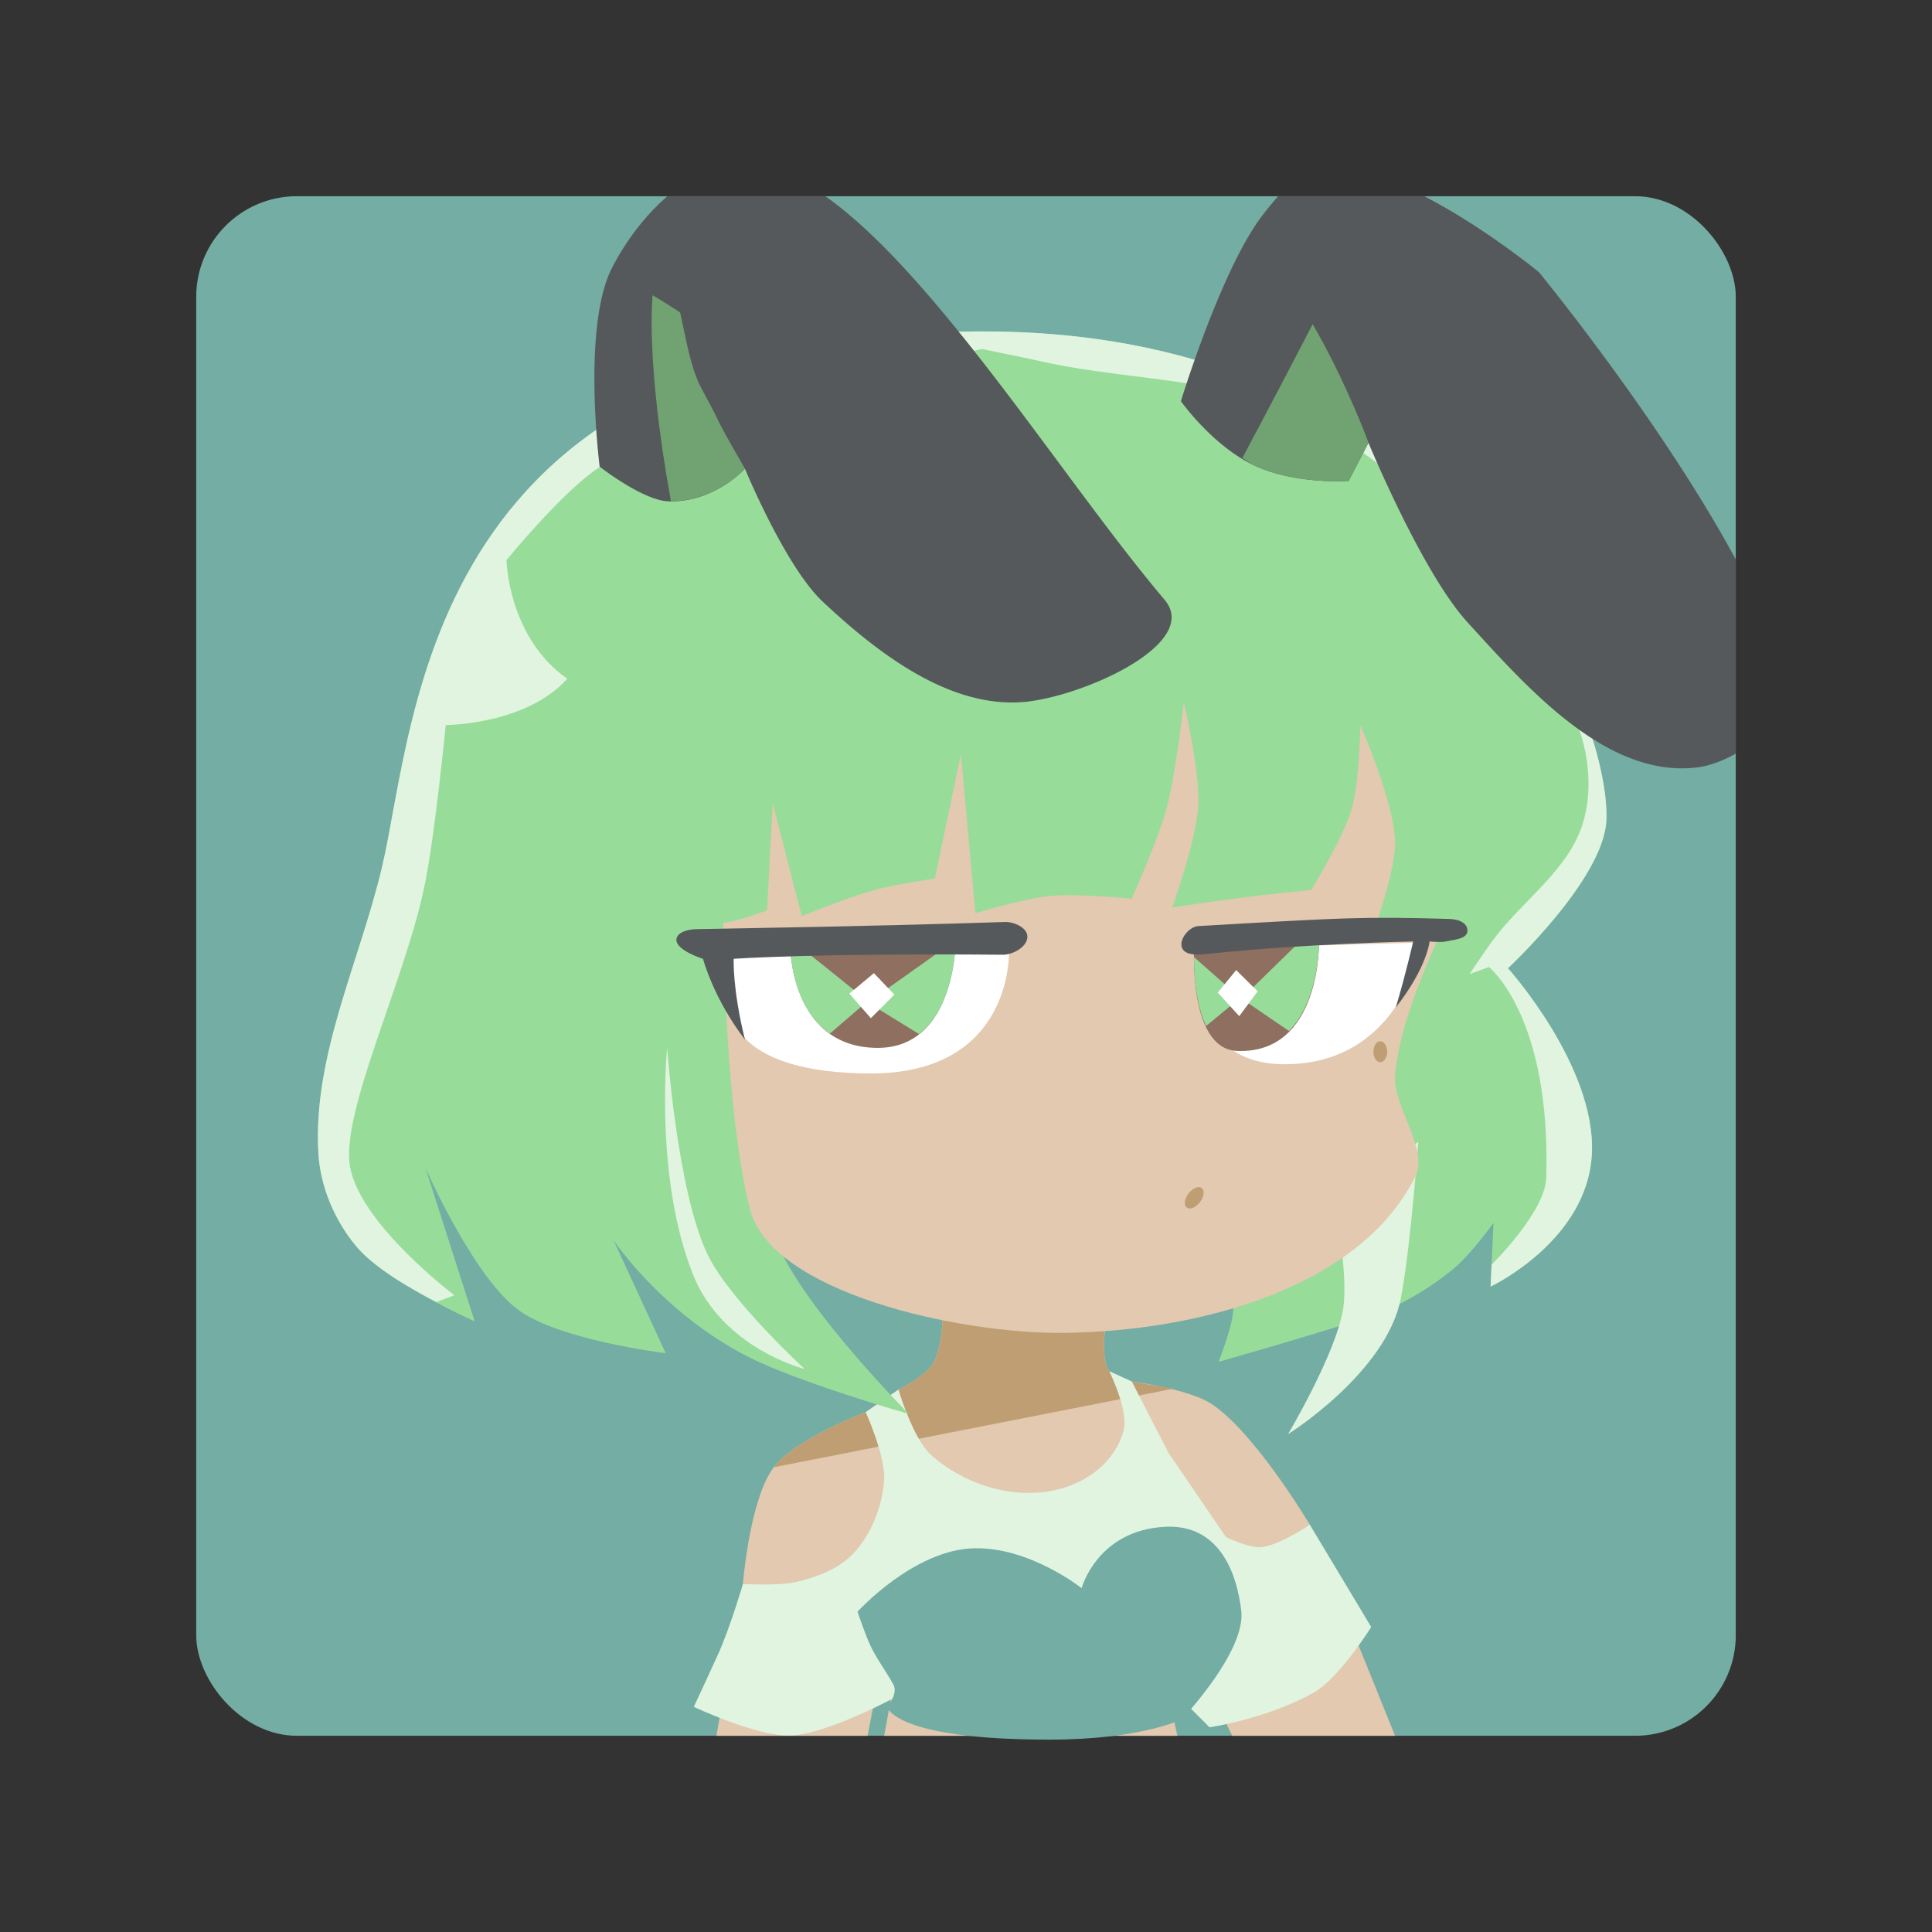 <svg xmlns="http://www.w3.org/2000/svg" width="192" height="192" fill="none"><rect width="100%" height="100%" fill="#333333" stroke="none"/><rect width="153" height="153" x="19.5" y="19.5" rx="10" style="fill:#73ada4;stroke-width:4"/><path d="M93.562 125.9s.717 6.758-.82 9.563c-.698 1.272-3.453 2.64-3.453 2.64l-3.258 2.235s-7.013 2.646-9.149 5.492c-2.398 3.196-3.054 11.594-3.054 11.594l-2.633 15.078h15.023l1.039-5.313 2.031-2.445-1.422 7.758h29.141l-1.078-4.907 4.07 1.016c.672.168 1.95 2.822 2.454 3.89h16.188l-8.469-20.976s-5.456-9.169-9.766-12c-2.296-1.509-7.93-2.235-7.93-2.235s-1.816-.315-2.242-1.015c-1.375-2.262.407-7.938.407-7.938z" style="fill:#e2c9b0;stroke-width:4"/><path d="M93.562 125.9s.717 6.758-.82 9.563c-.698 1.272-3.453 2.64-3.453 2.64l-3.258 2.235s-6.983 2.637-9.133 5.476L116.644 138l-3.184-.53c-.248-.036-.984-.18-.984-.18s-1.816-.315-2.242-1.015c-1.348-2.216.307-7.592.375-7.812l-2.523-.493z" style="fill:#bf9e73;stroke-width:4"/><path d="M73.831 157.42s-1.279 4.333-2.44 6.915c-.688 1.527-2.441 5.288-2.441 5.288s6.236 2.949 9.559 2.848c3.752-.114 10.576-3.865 10.576-3.865l28.27.204 2.848 2.848s5.711-.83 10.373-3.458c2.512-1.416 5.695-6.509 5.695-6.509l-6.101-10.169s-3.097 2.11-4.882 2.238c-1.198.086-3.457-1.017-3.457-1.017l-5.695-8.34-3.661-7.118-2.238-1.017s1.957 3.947 1.424 5.898c-.847 3.099-3.582 5.176-6.712 5.899-4.283.99-9.12-.537-12.407-3.458-1.813-1.611-3.254-6.508-3.254-6.508l-3.254 2.237s1.98 4.398 1.83 6.712c-.17 2.638-1.246 5.389-3.05 7.322-1.449 1.551-3.63 2.36-5.695 2.847-1.65.39-5.289.204-5.289.204z" style="fill:#e0f4e0;stroke-width:4"/><path d="M85.22 160.17s5.576-6.16 11.593-6.305c5.523-.133 10.678 3.966 10.678 3.966s1.549-5.78 8.339-6.102c5.363-.254 7.09 4.62 7.525 8.34.478 4.067-5.898 10.78-5.898 10.78s-3.915 2.025-13.119 2.033c-15.569.012-16.169-3.254-16.169-3.254s1.125-1.306.61-2.237c-.68-1.23-1.601-2.45-2.237-3.763-.538-1.11-1.322-3.458-1.322-3.458z" style="fill:#73ada4;stroke-width:4"/><path d="M31.64 114.63c-.57-9.73 4.094-18.989 6.328-28.476 3.484-14.797 4.046-53.402 60.116-53.213 47.437.16 62.064 38.321 61.554 48.611-.29 5.87-9.78 14.669-9.78 14.669s8.743 9.72 8.342 18.409c-.402 8.69-10.067 13.231-10.067 13.231l.288-6.328s-2.2 3.096-4.027 4.602c-2.295 1.892-5.239 3.645-8.054 4.602-5.025 1.71-15.245 4.603-15.245 4.603s1.268-3.2 1.438-4.89c1.232-12.256-3.164-36.817-3.164-36.817l-46.31 2.588s.623 19.06 4.315 27.613c2.788 6.463 12.944 16.683 12.944 16.683s-11.042-3.135-16.108-5.752c-8.497-4.39-13.231-11.505-13.231-11.505l5.177 11.218s-10.579-1.274-14.669-4.315c-4.503-3.347-9.204-14.094-9.204-14.094l4.89 15.245s-8.81-3.906-11.794-7.478c-2.122-2.542-3.545-5.899-3.739-9.205z" style="fill:#98dc9a;stroke-width:4"/><path d="M132.6 119.52s1.457 7.133.863 10.643c-.752 4.444-5.465 12.368-5.465 12.368s9.791-6.116 11.218-13.519c.985-5.115 1.726-15.532 1.726-15.532z" style="fill:#e0f4e0;stroke-width:4"/><path d="M74.498 120.09c2.044 8.32 20.652 12.498 31.352 12.368 12.703-.154 29.113-4.174 34.804-15.532 1.365-2.724-2.263-7.03-2.013-10.067.812-9.902 11.218-26.463 11.218-26.463l-14.957-14.382-43.145-1.15-19.847 10.93s-.95 29.888 2.588 44.295z" style="fill:#e2c9b0;stroke-width:4"/><path d="M72.484 91.615c1.286-.217 3.74-1.15 3.74-1.15l.575-10.644 2.876 11.218s4.733-1.916 7.19-2.588c1.978-.54 6.041-1.15 6.041-1.15l2.589-12.369 1.438 15.82s4.932-1.482 7.479-1.726c2.674-.256 8.054.288 8.054.288s2.616-5.841 3.451-8.917c.942-3.468 1.726-10.643 1.726-10.643s1.636 6.876 1.438 10.355c-.197 3.46-2.589 10.067-2.589 10.067s5.556-.812 8.342-1.15c1.818-.222 5.465-.576 5.465-.576s3.188-5.172 4.027-8.054c.782-2.683.863-8.341.863-8.341s3.306 7.504 3.451 11.505c.097 2.65-1.725 7.766-1.725 7.766s3.85.032 5.752.288c.876.118 2.59.575 2.59.575l4.314-5.465-1.439 4.89-2.876 6.615 13.807-14.094-20.135-23.586-55.514-5.465L64.718 73.78l-.288 18.121s5.405.16 8.054-.287z" style="fill:#98dc9a;stroke-width:4"/><path d="M98.086 32.937c-56.07-.19-56.633 38.414-60.117 53.211-2.234 9.487-6.898 18.747-6.328 28.477.194 3.306 1.62 6.661 3.742 9.203 1.794 2.149 5.16 4.095 7.984 5.563l1.79-.672s-9.218-6.936-10.352-12.656c-1.073-5.41 5.595-18.845 7.476-28.477 1-5.124 2.016-15.531 2.016-15.531s7.944-.004 12.078-4.602c-5.895-4.123-6.04-11.789-6.04-11.789s5.57-6.84 9.204-9.21c14.165-9.246 36.82-11.5 36.82-11.5l1.234-.266c2.165.444 4.074.826 6.102 1.273 9.323 2.055 19.735 1.519 27.898 6.469 10.96 6.645 20.163 17.335 25.023 29.195 1.284 3.134 1.68 6.897.703 10.14-1.43 4.746-6.134 7.788-9.047 11.798-.774 1.065-2.242 3.25-2.242 3.25l1.937-.711s6.188 4.878 5.696 20.953c-.104 3.398-5.43 8.633-5.43 8.633l-.102 2.172s9.67-4.546 10.07-13.235-8.343-18.405-8.343-18.405 9.49-8.803 9.78-14.672c.51-10.29-14.117-48.45-61.554-48.61z" style="fill:#e0f4e0;stroke-width:4"/><path d="M79.963 136.05s-8.13-2.015-11.074-9.348c-3.895-9.704-2.589-22.58-2.589-22.58s.999 14.272 4.027 20.567c2.153 4.475 9.636 11.362 9.636 11.362z" style="fill:#e0f4e0;stroke-width:4"/><path d="M66.328 19.5c-2.304 1.983-4.22 4.601-5.516 7.14-2.996 5.869-1.218 19.735-1.218 19.735s4.337 3.41 6.914 3.453c4.562.076 7.523-3.25 7.523-3.25s4.009 9.729 7.735 13.219c5.421 5.078 12.526 10.575 19.93 9.969 5.757-.472 17.765-5.764 14.03-10.173-10.01-11.82-22.623-32.246-33.702-40.093zM127.02 19.5a37.51 37.51 0 0 0-1.531 1.86c-4.117 5.335-8.133 18.507-8.133 18.507s3.045 4.311 7.117 6.305c4.128 2.022 9.555 1.625 9.555 1.625L135.997 44s5.313 12.876 9.828 17.828c6.057 6.644 13.85 15.484 22.78 14.445 1.232-.143 2.594-.656 3.891-1.375V55.593c-7.539-13.927-19.555-28.539-19.555-28.539s-5.415-4.47-11.406-7.554z" style="fill:#56595b;stroke-width:4"/><path d="M64.859 29.344s-.737 6.408 1.82 20.469c4.46-.012 7.352-3.234 7.352-3.234-3.78-6.577-1.595-2.973-4.281-7.891-1.106-2.024-1.562-4.967-2.156-7.617-.97-.691-2.735-1.727-2.735-1.727zM130.45 32.219c-3.69 7.126-6.45 12.292-6.984 13.297.347.211.65.478 1.015.656 4.128 2.022 9.555 1.625 9.555 1.625L136.005 44s-2.282-6.185-5.555-11.78z" style="fill:#71a372;stroke-width:4"/><path d="M72.712 100.68s.293 5.95 13.729 6c14.351.052 13.831-12.203 13.831-12.203l-27.559.712zM118.98 94.301s-1.596 11.434 8.65 11.462c11.793.032 13.728-12.102 13.728-12.102z" style="fill:#fff;stroke-width:4"/><path d="M118.68 93.763s-.69 10.49 4.271 10.678c8.428.319 8.136-10.983 8.136-10.983zM78.508 93.661s-.133 10.312 8.542 10.475c8.137.152 7.933-11.085 7.933-11.085z" style="fill:#8e6f60;stroke-width:4"/><path d="m94.961 93.445-8.625 6.117-6.71-5.39-1.048.476c.105 1.669.662 5.778 3.899 8.07l3.656-3.156 5.203 3.203c3.484-2.745 3.622-8.467 3.625-9.32z" style="fill:#98dc9a;stroke-width:4"/><path d="M69.864 95.288s1.047 3.966 4.17 8.029c-1.26-5.085-1.12-8.029-1.12-8.029s7.632-.574 26.747-.407c1.017.008 2.48-.814 2.44-1.83-.033-.884-1.353-1.452-2.237-1.424-6.406.2-11.647.378-30.712.712-.727.012-1.879.291-1.932 1.017-.08 1.089 2.644 1.932 2.644 1.932z" style="fill:#56595b;stroke-width:4"/><path d="m131.09 93.461-1.844.047-5.867 5.734 4.727 3.219c3.082-3.157 2.984-9 2.984-9zm-7.71 5.781-.118-.086-.008.008.11.094zm-.126-.078-4.594-4.047c-.008 1.688.165 4.624 1.203 6.844z" style="fill:#98dc9a;stroke-width:4"/><path d="M117.46 94.169c-.307-.84.734-2.084 1.627-2.136 14.612-.844 16.336-.953 24.915-.711 1.116.032 1.883.488 1.83 1.22-.056.786-1.366.843-2.135 1.017-.529.12-1.627 0-1.627 0s-.228 2.557-3.356 6.56c1.026-3.45 1.729-6.56 1.729-6.56s-10.958.23-20.237 1.22c-.932.1-2.424.27-2.746-.61z" style="fill:#56595b;stroke-width:4"/><path d="m84.407 98.746 2.136 2.44 2.339-2.338-2.034-2.136zM122.85 96.407l-1.83 2.237 2.135 2.34 1.83-2.466z" style="fill:#fff;stroke-width:4"/><ellipse cx="166.62" cy="22.203" rx=".712" ry="1.22" style="fill:#bf9e73;paint-order:stroke fill markers;stroke-width:4" transform="rotate(37.495)"/><ellipse cx="137.17" cy="104.52" rx=".683" ry="1.043" style="fill:#bf9e73;paint-order:stroke fill markers;stroke-width:4"/></svg>